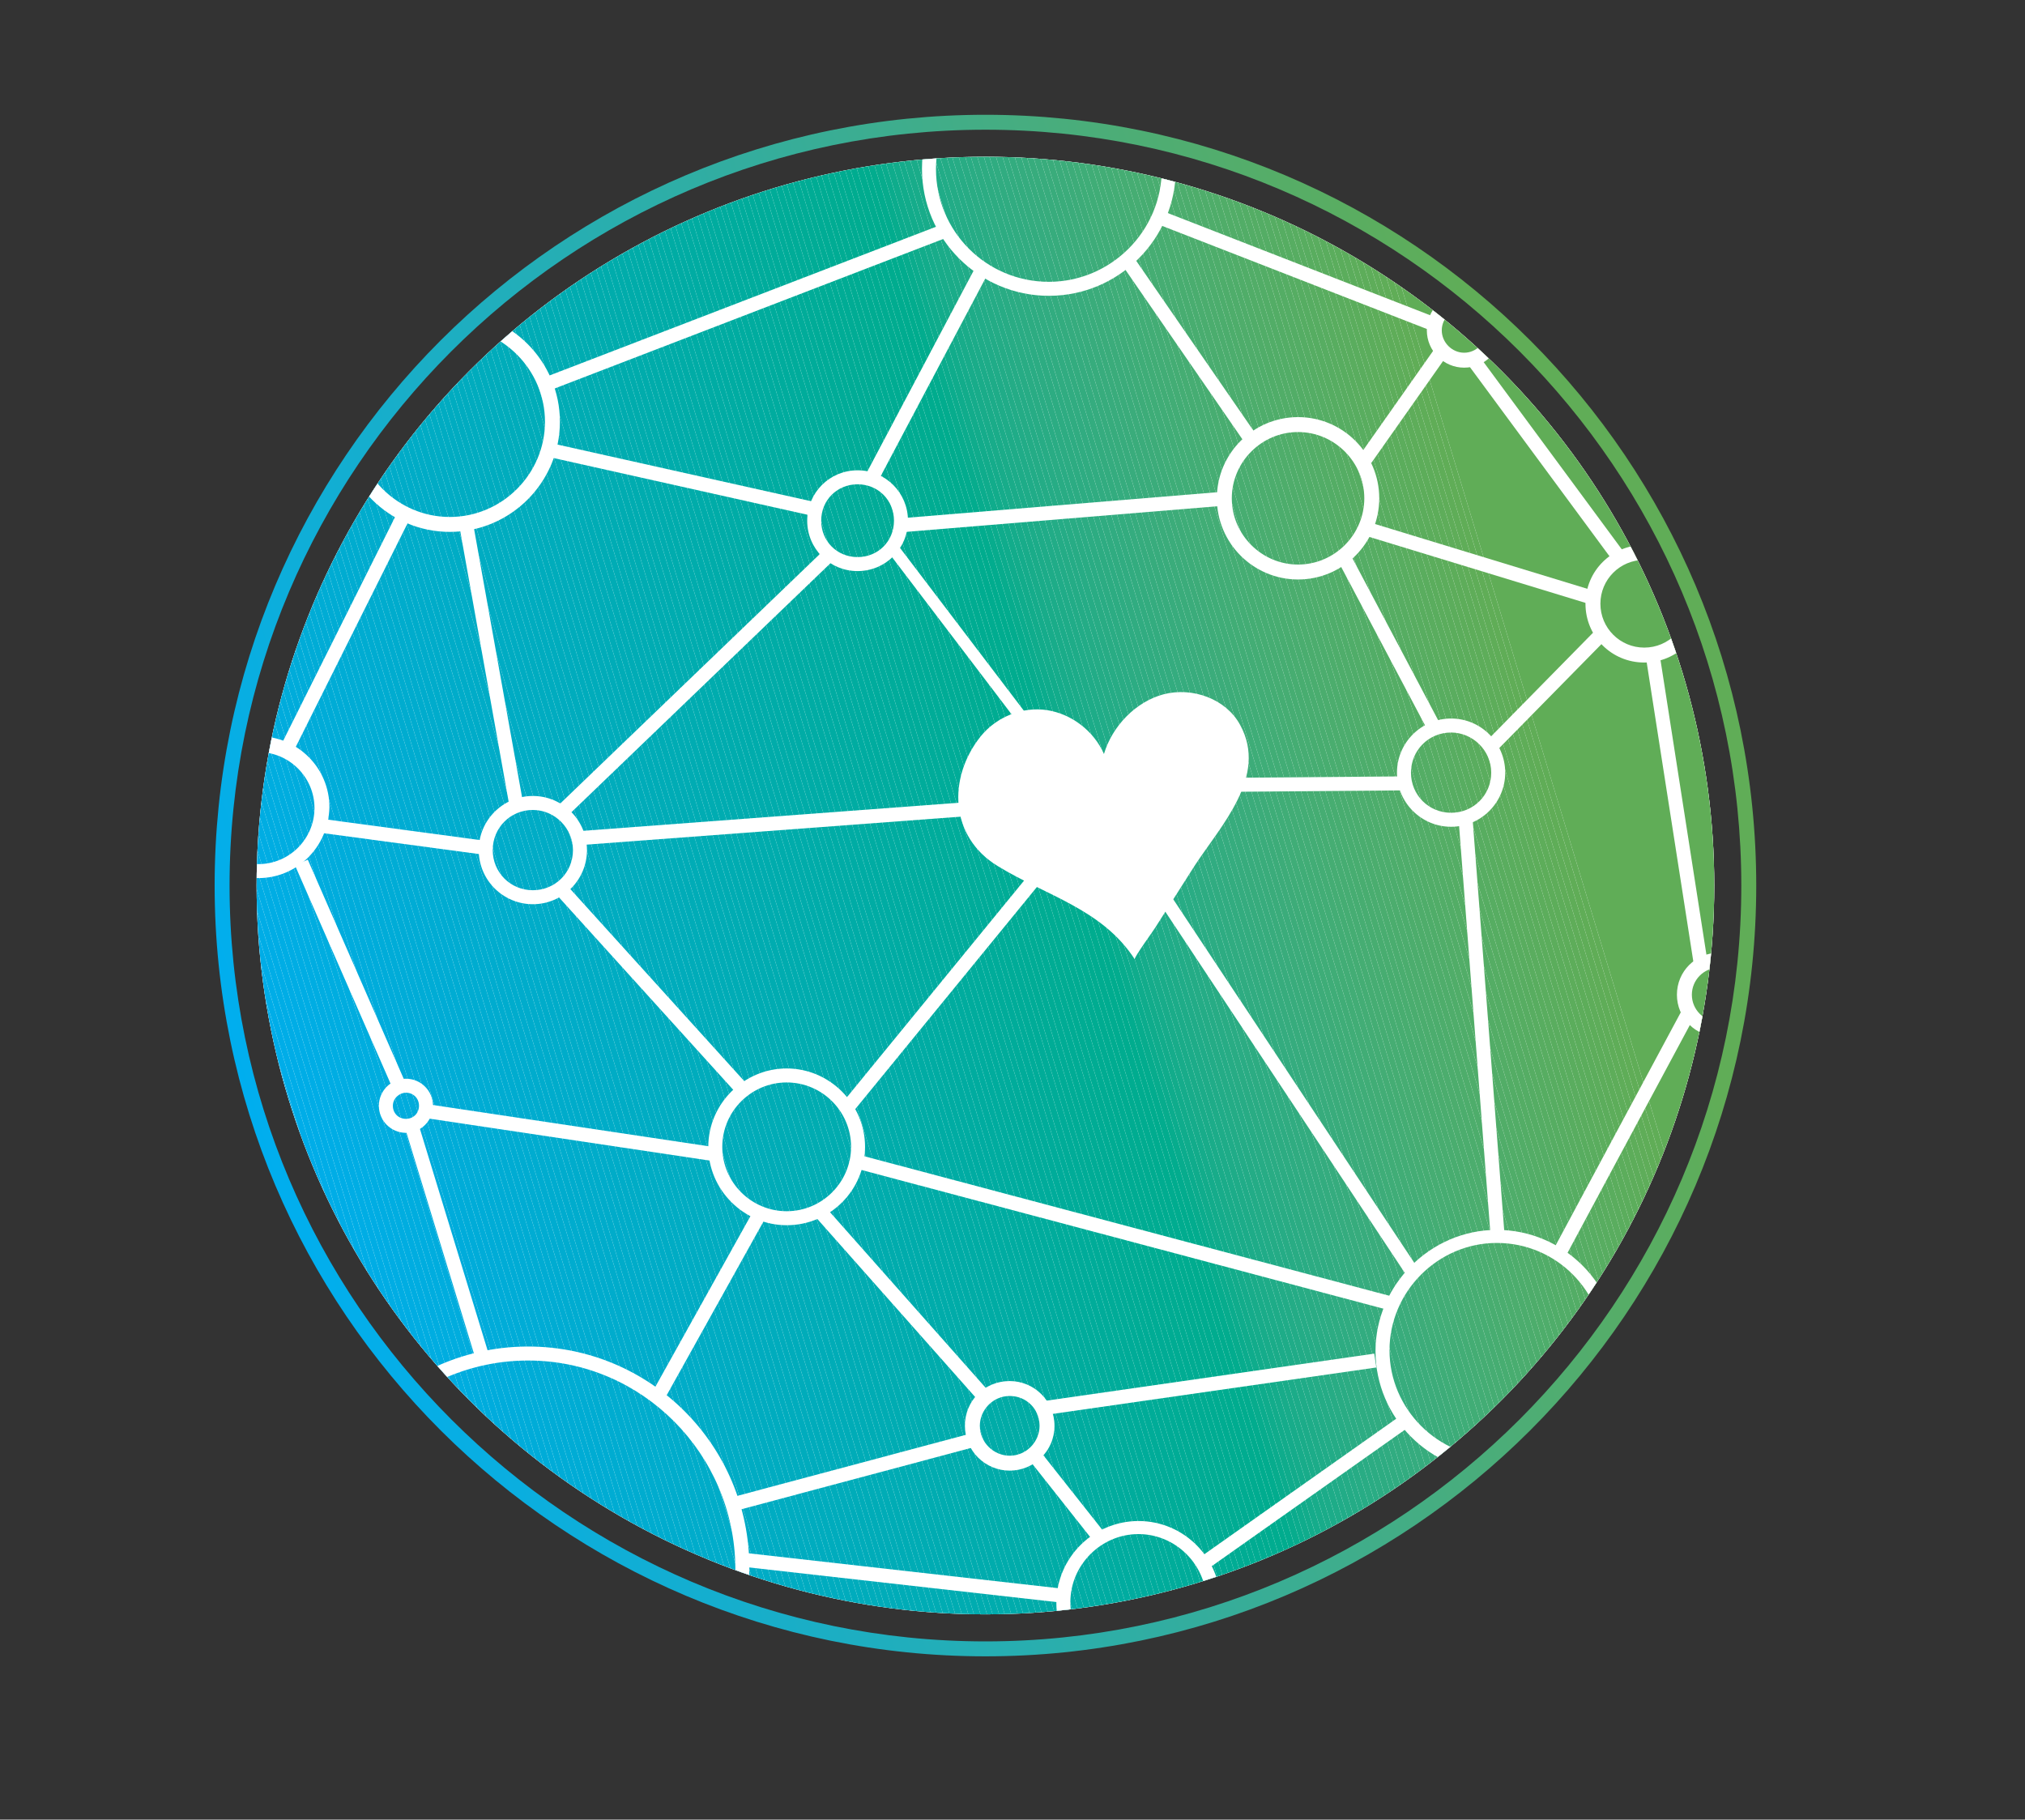 <?xml version="1.0" encoding="utf-8"?>
<!-- Generator: Adobe Illustrator 19.1.0, SVG Export Plug-In . SVG Version: 6.00 Build 0)  -->
<svg version="1.0" id="Layer_1" xmlns="http://www.w3.org/2000/svg" xmlns:xlink="http://www.w3.org/1999/xlink" x="0px" y="0px"
	 viewBox="0 0 217 195" style="enable-background:new 0 0 217 195;" xml:space="preserve">
<rect x="0" y="0" width="217" height="195" fill="#333333" stroke="none"/>
<style type="text/css">
	.st0{fill:url(#SVGID_1_);}
	.st1{clip-path:url(#SVGID_3_);}
	.st2{clip-path:url(#SVGID_5_);fill:#FFFFFF;}
	.st3{clip-path:url(#SVGID_7_);fill:#00AEEF;}
	.st4{clip-path:url(#SVGID_7_);fill:#00AEEE;}
	.st5{clip-path:url(#SVGID_7_);fill:#00ADED;}
	.st6{clip-path:url(#SVGID_7_);fill:#00ADEB;}
	.st7{clip-path:url(#SVGID_7_);fill:#00ADEA;}
	.st8{clip-path:url(#SVGID_7_);fill:#00ADE9;}
	.st9{clip-path:url(#SVGID_7_);fill:#00ADE8;}
	.st10{clip-path:url(#SVGID_7_);fill:#00ADE7;}
	.st11{clip-path:url(#SVGID_7_);fill:#00ADE6;}
	.st12{clip-path:url(#SVGID_7_);fill:#00ADE5;}
	.st13{clip-path:url(#SVGID_7_);fill:#00ADE4;}
	.st14{clip-path:url(#SVGID_7_);fill:#00ADE3;}
	.st15{clip-path:url(#SVGID_7_);fill:#00ADE2;}
	.st16{clip-path:url(#SVGID_7_);fill:#00ADE1;}
	.st17{clip-path:url(#SVGID_7_);fill:#00ADE0;}
	.st18{clip-path:url(#SVGID_7_);fill:#00ADDF;}
	.st19{clip-path:url(#SVGID_7_);fill:#00ADDE;}
	.st20{clip-path:url(#SVGID_7_);fill:#00ACDD;}
	.st21{clip-path:url(#SVGID_7_);fill:#00ACDC;}
	.st22{clip-path:url(#SVGID_7_);fill:#00ACDB;}
	.st23{clip-path:url(#SVGID_7_);fill:#00ACDA;}
	.st24{clip-path:url(#SVGID_7_);fill:#00ACD9;}
	.st25{clip-path:url(#SVGID_7_);fill:#00ACD8;}
	.st26{clip-path:url(#SVGID_7_);fill:#00ACD7;}
	.st27{clip-path:url(#SVGID_7_);fill:#00ACD6;}
	.st28{clip-path:url(#SVGID_7_);fill:#00ACD5;}
	.st29{clip-path:url(#SVGID_7_);fill:#00ACD4;}
	.st30{clip-path:url(#SVGID_7_);fill:#00ACD3;}
	.st31{clip-path:url(#SVGID_7_);fill:#00ACD2;}
	.st32{clip-path:url(#SVGID_7_);fill:#00ACD1;}
	.st33{clip-path:url(#SVGID_7_);fill:#00ACD0;}
	.st34{clip-path:url(#SVGID_7_);fill:#00ACCF;}
	.st35{clip-path:url(#SVGID_7_);fill:#00ACCE;}
	.st36{clip-path:url(#SVGID_7_);fill:#00ACCD;}
	.st37{clip-path:url(#SVGID_7_);fill:#00ACCC;}
	.st38{clip-path:url(#SVGID_7_);fill:#00ACCB;}
	.st39{clip-path:url(#SVGID_7_);fill:#00ACCA;}
	.st40{clip-path:url(#SVGID_7_);fill:#00ACC9;}
	.st41{clip-path:url(#SVGID_7_);fill:#00ACC8;}
	.st42{clip-path:url(#SVGID_7_);fill:#00ACC7;}
	.st43{clip-path:url(#SVGID_7_);fill:#00ACC6;}
	.st44{clip-path:url(#SVGID_7_);fill:#00ACC5;}
	.st45{clip-path:url(#SVGID_7_);fill:#00ACC4;}
	.st46{clip-path:url(#SVGID_7_);fill:#00ACC3;}
	.st47{clip-path:url(#SVGID_7_);fill:#00ACC2;}
	.st48{clip-path:url(#SVGID_7_);fill:#00ACC1;}
	.st49{clip-path:url(#SVGID_7_);fill:#00ACC0;}
	.st50{clip-path:url(#SVGID_7_);fill:#00ACBF;}
	.st51{clip-path:url(#SVGID_7_);fill:#00ACBE;}
	.st52{clip-path:url(#SVGID_7_);fill:#00ACBD;}
	.st53{clip-path:url(#SVGID_7_);fill:#00ACBC;}
	.st54{clip-path:url(#SVGID_7_);fill:#00ACBB;}
	.st55{clip-path:url(#SVGID_7_);fill:#00ACBA;}
	.st56{clip-path:url(#SVGID_7_);fill:#00ACB9;}
	.st57{clip-path:url(#SVGID_7_);fill:#00ACB8;}
	.st58{clip-path:url(#SVGID_7_);fill:#00ACB7;}
	.st59{clip-path:url(#SVGID_7_);fill:#00ACB6;}
	.st60{clip-path:url(#SVGID_7_);fill:#00ACB5;}
	.st61{clip-path:url(#SVGID_7_);fill:#00ACB4;}
	.st62{clip-path:url(#SVGID_7_);fill:#00ACB3;}
	.st63{clip-path:url(#SVGID_7_);fill:#00ACB2;}
	.st64{clip-path:url(#SVGID_7_);fill:#00ACB1;}
	.st65{clip-path:url(#SVGID_7_);fill:#00ACB0;}
	.st66{clip-path:url(#SVGID_7_);fill:#00ACAF;}
	.st67{clip-path:url(#SVGID_7_);fill:#00ACAE;}
	.st68{clip-path:url(#SVGID_7_);fill:#00ACAD;}
	.st69{clip-path:url(#SVGID_7_);fill:#00ACAC;}
	.st70{clip-path:url(#SVGID_7_);fill:#00ACAB;}
	.st71{clip-path:url(#SVGID_7_);fill:#00ACAA;}
	.st72{clip-path:url(#SVGID_7_);fill:#00ACA9;}
	.st73{clip-path:url(#SVGID_7_);fill:#00ACA8;}
	.st74{clip-path:url(#SVGID_7_);fill:#00ACA7;}
	.st75{clip-path:url(#SVGID_7_);fill:#00ACA6;}
	.st76{clip-path:url(#SVGID_7_);fill:#00ACA5;}
	.st77{clip-path:url(#SVGID_7_);fill:#00ACA4;}
	.st78{clip-path:url(#SVGID_7_);fill:#00ACA3;}
	.st79{clip-path:url(#SVGID_7_);fill:#00ACA2;}
	.st80{clip-path:url(#SVGID_7_);fill:#00ACA1;}
	.st81{clip-path:url(#SVGID_7_);fill:#00ACA0;}
	.st82{clip-path:url(#SVGID_7_);fill:#00AC9F;}
	.st83{clip-path:url(#SVGID_7_);fill:#00AC9E;}
	.st84{clip-path:url(#SVGID_7_);fill:#00AC9D;}
	.st85{clip-path:url(#SVGID_7_);fill:#00AC9C;}
	.st86{clip-path:url(#SVGID_7_);fill:#00AC9B;}
	.st87{clip-path:url(#SVGID_7_);fill:#00AC9A;}
	.st88{clip-path:url(#SVGID_7_);fill:#00AC99;}
	.st89{clip-path:url(#SVGID_7_);fill:#00AC98;}
	.st90{clip-path:url(#SVGID_7_);fill:#00AC97;}
	.st91{clip-path:url(#SVGID_7_);fill:#00AC96;}
	.st92{clip-path:url(#SVGID_7_);fill:#00AC95;}
	.st93{clip-path:url(#SVGID_7_);fill:#00AC94;}
	.st94{clip-path:url(#SVGID_7_);fill:#00AC93;}
	.st95{clip-path:url(#SVGID_7_);fill:#00AC92;}
	.st96{clip-path:url(#SVGID_7_);fill:#00AC91;}
	.st97{clip-path:url(#SVGID_7_);fill:#00AC90;}
	.st98{clip-path:url(#SVGID_7_);fill:#00AC8F;}
	.st99{clip-path:url(#SVGID_7_);fill:#00AC8E;}
	.st100{clip-path:url(#SVGID_7_);fill:#02AC8E;}
	.st101{clip-path:url(#SVGID_7_);fill:#07AC8D;}
	.st102{clip-path:url(#SVGID_7_);fill:#0BAC8D;}
	.st103{clip-path:url(#SVGID_7_);fill:#0FAC8C;}
	.st104{clip-path:url(#SVGID_7_);fill:#12AC8B;}
	.st105{clip-path:url(#SVGID_7_);fill:#15AC8B;}
	.st106{clip-path:url(#SVGID_7_);fill:#18AC8A;}
	.st107{clip-path:url(#SVGID_7_);fill:#1AAC89;}
	.st108{clip-path:url(#SVGID_7_);fill:#1CAC89;}
	.st109{clip-path:url(#SVGID_7_);fill:#1EAC88;}
	.st110{clip-path:url(#SVGID_7_);fill:#20AC88;}
	.st111{clip-path:url(#SVGID_7_);fill:#22AC87;}
	.st112{clip-path:url(#SVGID_7_);fill:#24AC86;}
	.st113{clip-path:url(#SVGID_7_);fill:#25AC86;}
	.st114{clip-path:url(#SVGID_7_);fill:#27AC85;}
	.st115{clip-path:url(#SVGID_7_);fill:#29AC84;}
	.st116{clip-path:url(#SVGID_7_);fill:#2AAC84;}
	.st117{clip-path:url(#SVGID_7_);fill:#2CAC83;}
	.st118{clip-path:url(#SVGID_7_);fill:#2DAC82;}
	.st119{clip-path:url(#SVGID_7_);fill:#2EAC82;}
	.st120{clip-path:url(#SVGID_7_);fill:#30AC81;}
	.st121{clip-path:url(#SVGID_7_);fill:#31AC81;}
	.st122{clip-path:url(#SVGID_7_);fill:#32AC80;}
	.st123{clip-path:url(#SVGID_7_);fill:#33AC7F;}
	.st124{clip-path:url(#SVGID_7_);fill:#35AC7F;}
	.st125{clip-path:url(#SVGID_7_);fill:#36AC7E;}
	.st126{clip-path:url(#SVGID_7_);fill:#37AC7D;}
	.st127{clip-path:url(#SVGID_7_);fill:#38AC7D;}
	.st128{clip-path:url(#SVGID_7_);fill:#39AC7C;}
	.st129{clip-path:url(#SVGID_7_);fill:#3AAC7B;}
	.st130{clip-path:url(#SVGID_7_);fill:#3BAC7B;}
	.st131{clip-path:url(#SVGID_7_);fill:#3CAC7A;}
	.st132{clip-path:url(#SVGID_7_);fill:#3DAC79;}
	.st133{clip-path:url(#SVGID_7_);fill:#3EAD78;}
	.st134{clip-path:url(#SVGID_7_);fill:#3FAD78;}
	.st135{clip-path:url(#SVGID_7_);fill:#40AD77;}
	.st136{clip-path:url(#SVGID_7_);fill:#41AD76;}
	.st137{clip-path:url(#SVGID_7_);fill:#42AD76;}
	.st138{clip-path:url(#SVGID_7_);fill:#43AD75;}
	.st139{clip-path:url(#SVGID_7_);fill:#44AD74;}
	.st140{clip-path:url(#SVGID_7_);fill:#45AD73;}
	.st141{clip-path:url(#SVGID_7_);fill:#46AD73;}
	.st142{clip-path:url(#SVGID_7_);fill:#46AD72;}
	.st143{clip-path:url(#SVGID_7_);fill:#47AD71;}
	.st144{clip-path:url(#SVGID_7_);fill:#48AD70;}
	.st145{clip-path:url(#SVGID_7_);fill:#49AD70;}
	.st146{clip-path:url(#SVGID_7_);fill:#4AAD6F;}
	.st147{clip-path:url(#SVGID_7_);fill:#4BAD6E;}
	.st148{clip-path:url(#SVGID_7_);fill:#4CAD6E;}
	.st149{clip-path:url(#SVGID_7_);fill:#4CAD6D;}
	.st150{clip-path:url(#SVGID_7_);fill:#4DAD6C;}
	.st151{clip-path:url(#SVGID_7_);fill:#4EAD6B;}
	.st152{clip-path:url(#SVGID_7_);fill:#4FAD6B;}
	.st153{clip-path:url(#SVGID_7_);fill:#4FAD6A;}
	.st154{clip-path:url(#SVGID_7_);fill:#50AD69;}
	.st155{clip-path:url(#SVGID_7_);fill:#51AD68;}
	.st156{clip-path:url(#SVGID_7_);fill:#52AD68;}
	.st157{clip-path:url(#SVGID_7_);fill:#52AD67;}
	.st158{clip-path:url(#SVGID_7_);fill:#53AD66;}
	.st159{clip-path:url(#SVGID_7_);fill:#54AD65;}
	.st160{clip-path:url(#SVGID_7_);fill:#55AD64;}
	.st161{clip-path:url(#SVGID_7_);fill:#56AD63;}
	.st162{clip-path:url(#SVGID_7_);fill:#56AD62;}
	.st163{clip-path:url(#SVGID_7_);fill:#57AD62;}
	.st164{clip-path:url(#SVGID_7_);fill:#58AD61;}
	.st165{clip-path:url(#SVGID_7_);fill:#58AD60;}
	.st166{clip-path:url(#SVGID_7_);fill:#59AD5F;}
	.st167{clip-path:url(#SVGID_7_);fill:#5AAD5F;}
	.st168{clip-path:url(#SVGID_7_);fill:#5AAD5E;}
	.st169{clip-path:url(#SVGID_7_);fill:#5BAD5D;}
	.st170{clip-path:url(#SVGID_7_);fill:#5BAD5C;}
	.st171{clip-path:url(#SVGID_7_);fill:#5CAD5C;}
	.st172{clip-path:url(#SVGID_7_);fill:#5DAD5B;}
	.st173{clip-path:url(#SVGID_7_);fill:#5DAD5A;}
	.st174{clip-path:url(#SVGID_7_);fill:#5EAD5A;}
	.st175{clip-path:url(#SVGID_7_);fill:#5FAD59;}
	.st176{clip-path:url(#SVGID_7_);fill:#5FAD58;}
	.st177{clip-path:url(#SVGID_7_);fill:#60AD57;}
	.st178{fill:#FFFFFF;}
</style>
<g>
	<g>
		<linearGradient id="SVGID_1_" gradientUnits="userSpaceOnUse" x1="26.567" y1="118.928" x2="184.598" y2="70.874">
			<stop  offset="0" style="stop-color:#00AEEF"/>
			<stop  offset="0.914" style="stop-color:#60AD57"/>
		</linearGradient>
		<path class="st0" d="M105.6,177.5c-45.5,0-82.6-37-82.6-82.6s37-82.6,82.6-82.6s82.6,37,82.6,82.6S151.1,177.5,105.6,177.5z
			 M105.6,13.9c-44.7,0-81,36.4-81,81s36.4,81,81,81s81-36.4,81-81S150.3,13.9,105.6,13.9z"/>
	</g>
	<g>
		<defs>
			<circle id="SVGID_2_" cx="105.6" cy="94.9" r="78.1"/>
		</defs>
		<clipPath id="SVGID_3_">
			<use xlink:href="#SVGID_2_"  style="overflow:visible;"/>
		</clipPath>
		<g class="st1">
			<g>
				<defs>
					<circle id="SVGID_4_" cx="105.6" cy="94.9" r="78.2"/>
				</defs>
				<use xlink:href="#SVGID_4_"  style="overflow:visible;fill:#FFFFFF;"/>
				<clipPath id="SVGID_5_">
					<use xlink:href="#SVGID_4_"  style="overflow:visible;"/>
				</clipPath>
				<polygon class="st2" points="27.3,118.6 43.9,173.1 27.3,173.1 				"/>
				<polygon class="st2" points="27.3,116.4 44.6,173.1 43.9,173.1 27.3,118.6 				"/>
				<polygon class="st2" points="27.3,114.2 45.3,173.1 44.6,173.1 27.3,116.4 				"/>
				<polygon class="st2" points="27.3,112.1 45.9,173.1 45.3,173.1 27.3,114.2 				"/>
				<polygon class="st2" points="27.3,109.9 46.6,173.1 45.9,173.1 27.3,112.1 				"/>
				<polygon class="st2" points="27.3,107.7 47.2,173.1 46.6,173.1 27.3,109.9 				"/>
				<polygon class="st2" points="27.3,105.5 47.9,173.1 47.2,173.1 27.3,107.7 				"/>
				<polygon class="st2" points="27.3,103.3 48.6,173.1 47.9,173.1 27.3,105.5 				"/>
				<polygon class="st2" points="27.3,101.1 49.2,173.1 48.6,173.1 27.3,103.3 				"/>
				<polygon class="st2" points="27.3,98.9 49.9,173.1 49.2,173.1 27.3,101.1 				"/>
				<polygon class="st2" points="27.3,96.8 50.6,173.1 49.9,173.1 27.3,98.9 				"/>
				<polygon class="st2" points="27.3,94.6 51.2,173.1 50.6,173.1 27.3,96.8 				"/>
				<polygon class="st2" points="27.3,92.4 51.9,173.1 51.2,173.1 27.3,94.6 				"/>
				<polygon class="st2" points="27.3,90.2 52.6,173.1 51.9,173.1 27.3,92.4 				"/>
				<polygon class="st2" points="27.3,88 53.2,173.1 52.6,173.1 27.3,90.2 				"/>
				<polygon class="st2" points="27.3,85.8 53.9,173.1 53.2,173.1 27.3,88 				"/>
				<polygon class="st2" points="27.3,83.6 54.6,173.1 53.9,173.1 27.3,85.8 				"/>
				<polygon class="st2" points="27.3,81.5 55.2,173.1 54.6,173.1 27.3,83.6 				"/>
				<polygon class="st2" points="27.3,79.3 55.9,173.1 55.2,173.1 27.3,81.5 				"/>
				<polygon class="st2" points="27.3,77.1 56.6,173.1 55.9,173.1 27.3,79.3 				"/>
				<polygon class="st2" points="27.3,74.9 57.2,173.1 56.6,173.1 27.3,77.1 				"/>
				<polygon class="st2" points="27.3,72.7 57.9,173.1 57.2,173.1 27.3,74.9 				"/>
				<polygon class="st2" points="27.3,70.5 58.6,173.1 57.9,173.1 27.3,72.7 				"/>
				<polygon class="st2" points="27.3,68.3 59.2,173.1 58.6,173.1 27.3,70.5 				"/>
				<polygon class="st2" points="27.3,66.1 59.9,173.1 59.2,173.1 27.3,68.3 				"/>
				<polygon class="st2" points="27.3,64 60.5,173.1 59.9,173.1 27.3,66.1 				"/>
				<polygon class="st2" points="27.3,61.8 61.2,173.1 60.5,173.1 27.3,64 				"/>
				<polygon class="st2" points="27.3,59.6 61.9,173.1 61.2,173.1 27.3,61.8 				"/>
				<polygon class="st2" points="27.3,57.4 62.5,173.1 61.9,173.1 27.3,59.6 				"/>
				<polygon class="st2" points="27.3,55.2 63.2,173.1 62.5,173.1 27.3,57.4 				"/>
				<polygon class="st2" points="27.3,53 63.9,173.1 63.2,173.1 27.3,55.2 				"/>
				<polygon class="st2" points="27.3,50.8 64.5,173.1 63.9,173.1 27.3,53 				"/>
				<polygon class="st2" points="27.3,48.7 65.2,173.1 64.5,173.1 27.3,50.8 				"/>
				<polygon class="st2" points="27.3,46.5 65.9,173.1 65.2,173.1 27.3,48.7 				"/>
				<polygon class="st2" points="27.3,44.3 66.5,173.1 65.9,173.1 27.3,46.5 				"/>
				<polygon class="st2" points="27.3,42.1 67.2,173.1 66.5,173.1 27.3,44.3 				"/>
				<polygon class="st2" points="27.3,39.9 67.9,173.1 67.2,173.1 27.3,42.1 				"/>
				<polygon class="st2" points="27.3,37.7 68.5,173.1 67.9,173.1 27.3,39.9 				"/>
				<polygon class="st2" points="27.3,35.5 69.2,173.1 68.5,173.1 27.3,37.7 				"/>
				<polygon class="st2" points="27.3,33.4 69.9,173.1 69.2,173.1 27.3,35.5 				"/>
				<polygon class="st2" points="27.3,31.2 70.5,173.1 69.9,173.1 27.3,33.4 				"/>
				<polygon class="st2" points="27.3,29 71.2,173.1 70.5,173.1 27.3,31.2 				"/>
				<polygon class="st2" points="27.3,26.8 71.8,173.1 71.2,173.1 27.3,29 				"/>
				<polygon class="st2" points="27.3,24.6 72.5,173.1 71.8,173.1 27.3,26.8 				"/>
				<polygon class="st2" points="27.3,24.1 27.8,24 73.2,173.1 72.5,173.1 27.3,24.6 				"/>
				<polygon class="st2" points="27.8,24 28.4,23.8 73.8,173.1 73.2,173.1 				"/>
				<polygon class="st2" points="28.4,23.8 29,23.6 74.5,173.1 73.8,173.1 				"/>
				<polygon class="st2" points="29,23.6 29.6,23.4 75.2,173.1 74.5,173.1 				"/>
				<polygon class="st2" points="29.6,23.4 30.2,23.2 75.8,173.1 75.2,173.1 				"/>
				<polygon class="st2" points="30.2,23.2 30.9,23 76.5,173.1 75.8,173.1 				"/>
				<polygon class="st2" points="30.9,23 31.5,22.8 77.2,173.1 76.5,173.1 				"/>
				<polygon class="st2" points="31.5,22.8 32.1,22.7 77.8,173.1 77.2,173.1 				"/>
				<polygon class="st2" points="32.1,22.7 32.7,22.5 78.5,173.1 77.8,173.1 				"/>
				<polygon class="st2" points="32.7,22.5 33.3,22.3 79.2,173.1 78.5,173.1 				"/>
				<polygon class="st2" points="33.3,22.3 33.9,22.1 79.8,173.1 79.2,173.1 				"/>
				<polygon class="st2" points="33.9,22.1 34.5,21.9 80.5,173.1 79.8,173.1 				"/>
				<polygon class="st2" points="34.5,21.9 35.1,21.7 81.2,173.1 80.5,173.1 				"/>
				<polygon class="st2" points="35.1,21.7 35.7,21.6 81.8,173.1 81.2,173.1 				"/>
				<polygon class="st2" points="35.7,21.6 36.3,21.4 82.5,173.1 81.8,173.1 				"/>
				<polygon class="st2" points="36.3,21.4 36.9,21.2 83.1,173.1 82.5,173.1 				"/>
				<polygon class="st2" points="36.9,21.2 37.6,21 83.8,173.1 83.1,173.1 				"/>
				<polygon class="st2" points="37.6,21 38.2,20.8 84.5,173.1 83.8,173.1 				"/>
				<polygon class="st2" points="38.2,20.8 38.8,20.6 85.1,173.1 84.5,173.1 				"/>
				<polygon class="st2" points="38.8,20.6 39.4,20.4 85.8,173.1 85.1,173.1 				"/>
				<polygon class="st2" points="39.4,20.4 40,20.3 86.5,173.1 85.8,173.1 				"/>
				<polygon class="st2" points="40,20.3 40.6,20.1 87.1,173.1 86.5,173.1 				"/>
				<polygon class="st2" points="40.6,20.1 41.2,19.9 87.8,173.1 87.1,173.1 				"/>
				<polygon class="st2" points="41.2,19.9 41.8,19.7 88.5,173.1 87.8,173.1 				"/>
				<polygon class="st2" points="41.8,19.7 42.4,19.5 89.1,173.1 88.5,173.1 				"/>
				<polygon class="st2" points="42.4,19.5 43,19.3 89.8,173.1 89.1,173.1 				"/>
				<polygon class="st2" points="43,19.3 43.6,19.1 90.5,173.1 89.8,173.1 				"/>
				<polygon class="st2" points="43.6,19.1 44.2,19 91.1,173.1 90.5,173.1 				"/>
				<polygon class="st2" points="44.2,19 44.9,18.8 91.8,173.1 91.1,173.1 				"/>
				<polygon class="st2" points="44.9,18.8 45.5,18.6 92.5,173.1 91.8,173.1 				"/>
				<polygon class="st2" points="45.5,18.6 46.1,18.4 93.1,173.1 92.5,173.1 				"/>
				<polygon class="st2" points="46.1,18.4 46.7,18.2 93.8,173.1 93.1,173.1 				"/>
				<polygon class="st2" points="46.7,18.2 47.3,18 94.5,173.1 93.8,173.1 				"/>
				<polygon class="st2" points="47.3,18 47.9,17.8 95.1,173.1 94.5,173.1 				"/>
				<polygon class="st2" points="47.9,17.8 48.5,17.7 95.8,173.1 95.1,173.1 				"/>
				<polygon class="st2" points="48.5,17.7 49.1,17.5 96.4,173.1 95.8,173.1 				"/>
				<polygon class="st2" points="49.1,17.5 49.7,17.3 97.1,173.1 96.4,173.1 				"/>
				<polygon class="st2" points="49.7,17.3 50.3,17.1 97.8,173.1 97.1,173.1 				"/>
				<polygon class="st2" points="50.3,17.1 50.9,16.9 98.4,173.1 97.8,173.1 				"/>
				<polygon class="st2" points="50.9,16.9 51.5,16.7 99.1,173.1 98.4,173.1 				"/>
				<polygon class="st2" points="51.5,16.7 51.8,16.7 52.2,16.7 99.8,173.1 99.1,173.1 				"/>
				<polygon class="st2" points="52.9,16.7 100.4,173.1 99.8,173.1 52.2,16.7 				"/>
				<polygon class="st2" points="53.5,16.7 101.1,173.1 100.4,173.1 52.9,16.7 				"/>
				<polygon class="st2" points="54.2,16.7 101.8,173.1 101.1,173.1 53.5,16.7 				"/>
				<polygon class="st2" points="54.8,16.7 102.4,173.1 101.8,173.1 54.2,16.7 				"/>
				<polygon class="st2" points="55.5,16.7 103.1,173.1 102.4,173.1 54.8,16.7 				"/>
				<polygon class="st2" points="56.2,16.7 103.8,173.1 103.1,173.1 55.5,16.7 				"/>
				<polygon class="st2" points="56.8,16.7 104.4,173.1 103.8,173.1 56.2,16.7 				"/>
				<polygon class="st2" points="57.5,16.7 105.1,173.1 104.4,173.1 56.8,16.7 				"/>
				<polygon class="st2" points="58.2,16.7 105.8,173.1 105.1,173.1 57.5,16.7 				"/>
				<polygon class="st2" points="58.8,16.7 106.4,173.1 105.8,173.1 58.2,16.7 				"/>
				<polygon class="st2" points="59.5,16.7 107.1,173.1 106.4,173.1 58.8,16.7 				"/>
				<polygon class="st2" points="60.2,16.7 107.7,173.1 107.1,173.1 59.5,16.7 				"/>
				<polygon class="st2" points="60.8,16.7 108.4,173.1 107.7,173.1 60.2,16.7 				"/>
				<polygon class="st2" points="61.5,16.7 109.1,173.1 108.4,173.1 60.8,16.7 				"/>
				<polygon class="st2" points="62.2,16.7 109.7,173.1 109.1,173.1 61.5,16.7 				"/>
				<polygon class="st2" points="62.8,16.7 110.4,173.1 109.7,173.1 62.2,16.7 				"/>
				<polygon class="st2" points="63.5,16.7 111.1,173.1 110.4,173.1 62.8,16.7 				"/>
				<polygon class="st2" points="64.2,16.7 111.7,173.1 111.1,173.1 63.5,16.7 				"/>
				<polygon class="st2" points="64.8,16.7 112.4,173.1 111.7,173.1 64.2,16.7 				"/>
				<polygon class="st2" points="65.5,16.7 113.1,173.1 112.4,173.1 64.8,16.7 				"/>
				<polygon class="st2" points="66.1,16.7 113.7,173.1 113.1,173.1 65.5,16.7 				"/>
				<polygon class="st2" points="66.8,16.7 114.4,173.1 113.7,173.1 66.1,16.7 				"/>
				<polygon class="st2" points="67.5,16.7 115.1,173.1 114.4,173.1 66.8,16.7 				"/>
				<polygon class="st2" points="68.1,16.7 115.7,173.1 115.1,173.1 67.5,16.7 				"/>
				<polygon class="st2" points="68.8,16.7 116.4,173.1 115.7,173.1 68.1,16.7 				"/>
				<polygon class="st2" points="69.5,16.7 117.1,173.1 116.4,173.1 68.8,16.7 				"/>
				<polygon class="st2" points="70.1,16.7 117.7,173.1 117.1,173.1 69.5,16.7 				"/>
				<polygon class="st2" points="70.8,16.7 118.4,173.1 117.7,173.1 70.1,16.7 				"/>
				<polygon class="st2" points="71.5,16.7 119,173.1 118.4,173.1 70.8,16.7 				"/>
				<polygon class="st2" points="72.1,16.7 119.7,173.1 119,173.1 71.5,16.7 				"/>
				<polygon class="st2" points="72.8,16.7 120.4,173.1 119.7,173.1 72.1,16.7 				"/>
				<polygon class="st2" points="73.5,16.7 121,173.1 120.4,173.1 72.8,16.7 				"/>
				<polygon class="st2" points="74.1,16.7 121.7,173.1 121,173.1 73.5,16.7 				"/>
				<polygon class="st2" points="74.8,16.7 122.4,173.1 121.7,173.1 74.1,16.7 				"/>
				<polygon class="st2" points="75.5,16.7 123,173.1 122.4,173.1 74.8,16.7 				"/>
				<polygon class="st2" points="76.1,16.7 123.7,173.1 123,173.1 75.5,16.7 				"/>
				<polygon class="st2" points="76.8,16.7 124.4,173.1 123.7,173.1 76.1,16.7 				"/>
				<polygon class="st2" points="77.5,16.7 125,173.1 124.4,173.1 76.8,16.7 				"/>
				<polygon class="st2" points="78.1,16.7 125.7,173.1 125,173.1 77.5,16.7 				"/>
				<polygon class="st2" points="78.8,16.7 126.4,173.1 125.7,173.1 78.1,16.7 				"/>
				<polygon class="st2" points="79.4,16.7 127,173.1 126.4,173.1 78.8,16.7 				"/>
				<polygon class="st2" points="80.1,16.7 127.7,173.1 127,173.1 79.4,16.7 				"/>
				<polygon class="st2" points="80.8,16.7 128.4,173.1 127.7,173.1 80.1,16.7 				"/>
				<polygon class="st2" points="81.4,16.7 129,173.1 128.4,173.1 80.8,16.7 				"/>
				<polygon class="st2" points="82.1,16.7 129.7,173.1 129,173.1 81.4,16.7 				"/>
				<polygon class="st2" points="82.8,16.7 130.4,173.1 129.7,173.1 82.1,16.7 				"/>
				<polygon class="st2" points="83.4,16.7 131,173.1 130.4,173.1 82.8,16.7 				"/>
				<polygon class="st2" points="84.1,16.7 131.7,173.1 131,173.1 83.4,16.7 				"/>
				<polygon class="st2" points="84.8,16.7 132.3,173.1 131.7,173.1 84.1,16.7 				"/>
				<polygon class="st2" points="85.4,16.7 133,173.1 132.3,173.1 84.8,16.7 				"/>
				<polygon class="st2" points="86.1,16.7 133.7,173.1 133,173.1 85.4,16.7 				"/>
				<polygon class="st2" points="86.8,16.7 134.3,173.1 133.7,173.1 86.1,16.7 				"/>
				<polygon class="st2" points="87.4,16.7 135,173.1 134.3,173.1 86.8,16.7 				"/>
				<polygon class="st2" points="88.1,16.7 135.7,173.1 135,173.1 87.4,16.7 				"/>
				<polygon class="st2" points="88.8,16.7 136.3,173.1 135.7,173.1 88.1,16.7 				"/>
				<polygon class="st2" points="89.4,16.7 137,173.1 136.3,173.1 88.8,16.7 				"/>
				<polygon class="st2" points="90.1,16.7 137.7,173.1 137,173.1 89.4,16.7 				"/>
				<polygon class="st2" points="90.7,16.7 138.3,173.1 137.7,173.1 90.1,16.7 				"/>
				<polygon class="st2" points="91.4,16.7 139,173.1 138.3,173.1 90.7,16.7 				"/>
				<polygon class="st2" points="92.1,16.7 139.7,173.1 139,173.1 91.4,16.7 				"/>
				<polygon class="st2" points="92.7,16.7 140.3,173.1 139.7,173.1 92.1,16.7 				"/>
				<polygon class="st2" points="93.4,16.7 141,173.1 140.3,173.1 92.7,16.7 				"/>
				<polygon class="st2" points="94.1,16.7 141.7,173.1 141,173.1 93.4,16.7 				"/>
				<polygon class="st2" points="94.7,16.7 142.3,173.1 141.7,173.1 94.1,16.7 				"/>
				<polygon class="st2" points="95.4,16.7 143,173.1 142.3,173.1 94.7,16.7 				"/>
				<polygon class="st2" points="96.1,16.7 143.6,173.1 143,173.1 95.4,16.7 				"/>
				<polygon class="st2" points="96.7,16.7 144.3,173.1 143.6,173.1 96.1,16.7 				"/>
				<polygon class="st2" points="97.4,16.7 145,173.1 144.3,173.1 96.7,16.7 				"/>
				<polygon class="st2" points="98.1,16.7 145.6,173.1 145,173.1 97.4,16.7 				"/>
				<polygon class="st2" points="98.7,16.7 146.3,173.1 145.6,173.1 98.1,16.7 				"/>
				<polygon class="st2" points="99.4,16.7 147,173.1 146.3,173.1 98.7,16.7 				"/>
				<polygon class="st2" points="100.1,16.7 147.6,173.1 147,173.1 99.4,16.7 				"/>
				<polygon class="st2" points="100.7,16.7 148.3,173.1 147.6,173.1 100.1,16.7 				"/>
				<polygon class="st2" points="101.4,16.7 149,173.1 148.3,173.1 100.7,16.7 				"/>
				<polygon class="st2" points="102,16.7 149.6,173.1 149,173.1 101.4,16.7 				"/>
				<polygon class="st2" points="102.7,16.7 150.3,173.1 149.6,173.1 102,16.7 				"/>
				<polygon class="st2" points="103.4,16.7 151,173.1 150.3,173.1 102.7,16.7 				"/>
				<polygon class="st2" points="104,16.7 151.6,173.1 151,173.1 103.4,16.7 				"/>
				<polygon class="st2" points="104.7,16.7 152.3,173.1 151.6,173.1 104,16.7 				"/>
				<polygon class="st2" points="105.4,16.7 153,173.1 152.3,173.1 104.7,16.7 				"/>
				<polygon class="st2" points="106,16.7 153.6,173.1 153,173.1 105.4,16.7 				"/>
				<polygon class="st2" points="106.7,16.7 154.3,173.1 153.6,173.1 106,16.7 				"/>
				<polygon class="st2" points="107.4,16.7 154.9,173.1 154.3,173.1 106.7,16.7 				"/>
				<polygon class="st2" points="108,16.7 155.6,173.1 154.9,173.1 107.4,16.7 				"/>
				<polygon class="st2" points="108.7,16.7 156.3,173.1 155.6,173.1 108,16.7 				"/>
				<polygon class="st2" points="109.4,16.7 156.9,173.1 156.3,173.1 108.7,16.7 				"/>
				<polygon class="st2" points="110,16.7 157.6,173.1 156.9,173.1 109.4,16.7 				"/>
				<polygon class="st2" points="110.7,16.7 158.3,173.1 157.6,173.1 110,16.7 				"/>
				<polygon class="st2" points="111.4,16.7 158.9,173.1 158.3,173.1 110.7,16.7 				"/>
				<polygon class="st2" points="112,16.7 159.6,173.1 159.4,173.1 158.9,173.1 111.4,16.7 				"/>
				<polygon class="st2" points="112.7,16.7 160.2,172.9 159.6,173.1 112,16.7 				"/>
				<polygon class="st2" points="113.4,16.7 160.8,172.7 160.2,172.9 112.7,16.7 				"/>
				<polygon class="st2" points="114,16.7 161.4,172.5 160.8,172.7 113.4,16.7 				"/>
				<polygon class="st2" points="114.7,16.7 162,172.3 161.4,172.5 114,16.7 				"/>
				<polygon class="st2" points="115.3,16.7 162.6,172.1 162,172.3 114.7,16.7 				"/>
				<polygon class="st2" points="116,16.7 163.2,172 162.6,172.1 115.3,16.7 				"/>
				<polygon class="st2" points="116.7,16.7 163.8,171.8 163.2,172 116,16.7 				"/>
				<polygon class="st2" points="117.3,16.7 164.5,171.6 163.8,171.8 116.7,16.7 				"/>
				<polygon class="st2" points="118,16.7 165.1,171.4 164.5,171.6 117.3,16.7 				"/>
				<polygon class="st2" points="118.7,16.7 165.7,171.2 165.1,171.4 118,16.7 				"/>
				<polygon class="st2" points="119.3,16.7 166.3,171 165.7,171.2 118.7,16.7 				"/>
				<polygon class="st2" points="120,16.7 166.9,170.9 166.3,171 119.3,16.7 				"/>
				<polygon class="st2" points="120.7,16.7 167.5,170.7 166.9,170.9 120,16.7 				"/>
				<polygon class="st2" points="121.3,16.7 168.1,170.5 167.5,170.7 120.7,16.7 				"/>
				<polygon class="st2" points="122,16.7 168.7,170.3 168.1,170.5 121.3,16.7 				"/>
				<polygon class="st2" points="122.7,16.7 169.3,170.1 168.7,170.3 122,16.7 				"/>
				<polygon class="st2" points="123.3,16.7 169.9,169.9 169.3,170.1 122.7,16.7 				"/>
				<polygon class="st2" points="124,16.7 170.5,169.7 169.9,169.9 123.3,16.7 				"/>
				<polygon class="st2" points="124.7,16.7 171.1,169.6 170.5,169.7 124,16.7 				"/>
				<polygon class="st2" points="125.3,16.7 171.8,169.4 171.1,169.6 124.7,16.7 				"/>
				<polygon class="st2" points="126,16.7 172.4,169.2 171.8,169.4 125.3,16.7 				"/>
				<polygon class="st2" points="126.6,16.7 173,169 172.4,169.2 126,16.7 				"/>
				<polygon class="st2" points="127.3,16.7 173.6,168.8 173,169 126.6,16.7 				"/>
				<polygon class="st2" points="128,16.7 174.2,168.6 173.6,168.8 127.3,16.7 				"/>
				<polygon class="st2" points="128.6,16.7 174.8,168.4 174.2,168.6 128,16.7 				"/>
				<polygon class="st2" points="129.3,16.7 175.4,168.3 174.8,168.4 128.6,16.7 				"/>
				<polygon class="st2" points="130,16.7 176,168.1 175.4,168.3 129.3,16.7 				"/>
				<polygon class="st2" points="130.6,16.7 176.6,167.9 176,168.1 130,16.7 				"/>
				<polygon class="st2" points="131.3,16.7 177.2,167.7 176.6,167.9 130.6,16.7 				"/>
				<polygon class="st2" points="132,16.7 177.8,167.5 177.2,167.7 131.3,16.7 				"/>
				<polygon class="st2" points="132.6,16.7 178.4,167.3 177.8,167.5 132,16.7 				"/>
				<polygon class="st2" points="133.3,16.7 179.1,167.2 178.4,167.3 132.6,16.7 				"/>
				<polygon class="st2" points="134,16.7 179.7,167 179.1,167.2 133.3,16.7 				"/>
				<polygon class="st2" points="134.6,16.7 180.3,166.8 179.7,167 134,16.7 				"/>
				<polygon class="st2" points="135.3,16.7 180.9,166.6 180.3,166.8 134.6,16.7 				"/>
				<polygon class="st2" points="136,16.7 181.5,166.4 180.9,166.6 135.3,16.7 				"/>
				<polygon class="st2" points="136.6,16.7 182.1,166.2 181.5,166.4 136,16.7 				"/>
				<polygon class="st2" points="137.3,16.7 182.7,166 182.1,166.2 136.6,16.7 				"/>
				<polygon class="st2" points="137.9,16.7 183.3,165.9 182.7,166 137.3,16.7 				"/>
				<polygon class="st2" points="138.6,16.7 183.8,165.3 183.8,165.7 183.3,165.9 137.9,16.7 				"/>
				<polygon class="st2" points="139.3,16.7 183.8,163.1 183.8,165.3 138.6,16.7 				"/>
				<polygon class="st2" points="139.9,16.7 183.8,161 183.8,163.1 139.3,16.7 				"/>
				<polygon class="st2" points="140.6,16.7 183.8,158.8 183.8,161 139.9,16.7 				"/>
				<polygon class="st2" points="141.3,16.7 183.8,156.6 183.8,158.8 140.6,16.7 				"/>
				<polygon class="st2" points="141.9,16.7 183.8,154.4 183.8,156.6 141.3,16.7 				"/>
				<polygon class="st2" points="142.6,16.7 183.8,152.2 183.8,154.4 141.9,16.7 				"/>
				<polygon class="st2" points="143.3,16.7 183.8,150 183.8,152.2 142.6,16.7 				"/>
				<polygon class="st2" points="143.9,16.7 183.8,147.8 183.8,150 143.3,16.7 				"/>
				<polygon class="st2" points="144.6,16.7 183.8,145.6 183.8,147.8 143.9,16.7 				"/>
				<polygon class="st2" points="145.3,16.7 183.8,143.5 183.8,145.6 144.6,16.7 				"/>
				<polygon class="st2" points="145.9,16.7 183.8,141.3 183.8,143.5 145.3,16.7 				"/>
				<polygon class="st2" points="183.8,141.3 145.9,16.7 183.8,16.7 				"/>
			</g>
		</g>
		<g class="st1">
			<g>
				<defs>
					<circle id="SVGID_6_" cx="105.6" cy="94.9" r="78.2"/>
				</defs>
				<clipPath id="SVGID_7_">
					<use xlink:href="#SVGID_6_"  style="overflow:visible;"/>
				</clipPath>
				<polygon class="st3" points="27.3,118.6 43.9,173.1 27.3,173.1 				"/>
				<polygon class="st3" points="27.3,116.4 44.6,173.1 43.9,173.1 27.3,118.6 				"/>
				<polygon class="st4" points="27.3,114.2 45.3,173.1 44.6,173.1 27.3,116.4 				"/>
				<polygon class="st5" points="27.3,112.1 45.9,173.1 45.3,173.1 27.3,114.2 				"/>
				<polygon class="st6" points="27.3,109.9 46.6,173.1 45.9,173.1 27.3,112.1 				"/>
				<polygon class="st7" points="27.3,107.7 47.2,173.1 46.6,173.1 27.3,109.9 				"/>
				<polygon class="st7" points="27.3,105.5 47.9,173.1 47.2,173.1 27.3,107.7 				"/>
				<polygon class="st8" points="27.3,103.3 48.6,173.1 47.9,173.1 27.3,105.5 				"/>
				<polygon class="st9" points="27.3,101.1 49.2,173.1 48.6,173.1 27.3,103.3 				"/>
				<polygon class="st10" points="27.3,98.9 49.9,173.1 49.2,173.1 27.3,101.1 				"/>
				<polygon class="st11" points="27.3,96.8 50.6,173.1 49.9,173.1 27.3,98.9 				"/>
				<polygon class="st11" points="27.3,94.6 51.2,173.1 50.6,173.1 27.3,96.8 				"/>
				<polygon class="st12" points="27.3,92.4 51.9,173.1 51.2,173.1 27.3,94.6 				"/>
				<polygon class="st13" points="27.3,90.2 52.6,173.1 51.9,173.1 27.3,92.4 				"/>
				<polygon class="st13" points="27.3,88 53.2,173.1 52.6,173.1 27.3,90.2 				"/>
				<polygon class="st14" points="27.3,85.8 53.9,173.1 53.2,173.1 27.3,88 				"/>
				<polygon class="st15" points="27.3,83.6 54.6,173.1 53.9,173.1 27.3,85.8 				"/>
				<polygon class="st16" points="27.3,81.5 55.2,173.1 54.6,173.1 27.3,83.6 				"/>
				<polygon class="st16" points="27.3,79.3 55.9,173.1 55.2,173.1 27.3,81.5 				"/>
				<polygon class="st17" points="27.3,77.1 56.6,173.1 55.9,173.1 27.3,79.3 				"/>
				<polygon class="st18" points="27.3,74.9 57.2,173.1 56.6,173.1 27.3,77.1 				"/>
				<polygon class="st18" points="27.3,72.7 57.9,173.1 57.2,173.1 27.3,74.9 				"/>
				<polygon class="st19" points="27.3,70.5 58.6,173.1 57.9,173.1 27.3,72.7 				"/>
				<polygon class="st20" points="27.3,68.3 59.2,173.1 58.6,173.1 27.3,70.5 				"/>
				<polygon class="st20" points="27.3,66.1 59.9,173.1 59.2,173.1 27.3,68.3 				"/>
				<polygon class="st21" points="27.3,64 60.5,173.1 59.9,173.1 27.3,66.1 				"/>
				<polygon class="st22" points="27.3,61.8 61.2,173.1 60.5,173.1 27.3,64 				"/>
				<polygon class="st22" points="27.3,59.6 61.9,173.1 61.2,173.1 27.3,61.8 				"/>
				<polygon class="st23" points="27.3,57.4 62.5,173.1 61.9,173.1 27.3,59.6 				"/>
				<polygon class="st24" points="27.3,55.2 63.2,173.1 62.5,173.1 27.3,57.4 				"/>
				<polygon class="st25" points="27.3,53 63.9,173.1 63.2,173.1 27.3,55.2 				"/>
				<polygon class="st25" points="27.3,50.8 64.5,173.1 63.9,173.1 27.3,53 				"/>
				<polygon class="st26" points="27.3,48.7 65.2,173.1 64.5,173.1 27.3,50.8 				"/>
				<polygon class="st27" points="27.3,46.5 65.9,173.1 65.2,173.1 27.3,48.7 				"/>
				<polygon class="st27" points="27.3,44.3 66.5,173.1 65.9,173.1 27.3,46.5 				"/>
				<polygon class="st28" points="27.3,42.1 67.2,173.1 66.5,173.1 27.3,44.3 				"/>
				<polygon class="st28" points="27.3,39.9 67.9,173.1 67.2,173.1 27.3,42.1 				"/>
				<polygon class="st29" points="27.3,37.7 68.5,173.1 67.9,173.1 27.3,39.9 				"/>
				<polygon class="st30" points="27.3,35.5 69.2,173.1 68.5,173.1 27.3,37.7 				"/>
				<polygon class="st30" points="27.3,33.4 69.9,173.1 69.2,173.1 27.3,35.5 				"/>
				<polygon class="st31" points="27.3,31.2 70.5,173.1 69.9,173.1 27.3,33.4 				"/>
				<polygon class="st32" points="27.3,29 71.2,173.1 70.5,173.1 27.3,31.2 				"/>
				<polygon class="st32" points="27.3,26.8 71.8,173.1 71.2,173.1 27.3,29 				"/>
				<polygon class="st33" points="27.3,24.6 72.5,173.1 71.8,173.1 27.3,26.8 				"/>
				<polygon class="st34" points="27.3,24.1 27.8,24 73.2,173.1 72.5,173.1 27.3,24.6 				"/>
				<polygon class="st34" points="27.8,24 28.4,23.8 73.8,173.1 73.2,173.1 				"/>
				<polygon class="st35" points="28.4,23.8 29,23.6 74.5,173.1 73.8,173.1 				"/>
				<polygon class="st36" points="29,23.6 29.6,23.4 75.2,173.1 74.5,173.1 				"/>
				<polygon class="st36" points="29.6,23.4 30.2,23.2 75.8,173.1 75.2,173.1 				"/>
				<polygon class="st37" points="30.2,23.2 30.9,23 76.5,173.1 75.8,173.1 				"/>
				<polygon class="st38" points="30.9,23 31.5,22.8 77.2,173.1 76.5,173.1 				"/>
				<polygon class="st38" points="31.5,22.8 32.1,22.7 77.8,173.1 77.2,173.1 				"/>
				<polygon class="st39" points="32.1,22.7 32.7,22.5 78.5,173.1 77.8,173.1 				"/>
				<polygon class="st39" points="32.7,22.5 33.3,22.3 79.2,173.1 78.5,173.1 				"/>
				<polygon class="st40" points="33.3,22.3 33.9,22.1 79.8,173.1 79.2,173.1 				"/>
				<polygon class="st41" points="33.9,22.1 34.5,21.9 80.5,173.1 79.8,173.1 				"/>
				<polygon class="st41" points="34.5,21.9 35.1,21.7 81.2,173.1 80.5,173.1 				"/>
				<polygon class="st42" points="35.1,21.7 35.7,21.6 81.8,173.1 81.2,173.1 				"/>
				<polygon class="st43" points="35.7,21.6 36.3,21.4 82.5,173.1 81.8,173.1 				"/>
				<polygon class="st43" points="36.3,21.4 36.9,21.2 83.1,173.1 82.5,173.1 				"/>
				<polygon class="st44" points="36.9,21.2 37.6,21 83.8,173.1 83.1,173.1 				"/>
				<polygon class="st45" points="37.6,21 38.2,20.8 84.5,173.1 83.8,173.1 				"/>
				<polygon class="st45" points="38.2,20.8 38.8,20.6 85.1,173.1 84.5,173.1 				"/>
				<polygon class="st46" points="38.8,20.6 39.4,20.4 85.8,173.1 85.1,173.1 				"/>
				<polygon class="st47" points="39.4,20.4 40,20.3 86.5,173.1 85.8,173.1 				"/>
				<polygon class="st47" points="40,20.3 40.6,20.1 87.1,173.1 86.5,173.1 				"/>
				<polygon class="st48" points="40.6,20.1 41.2,19.9 87.8,173.1 87.1,173.1 				"/>
				<polygon class="st49" points="41.2,19.9 41.8,19.7 88.5,173.1 87.8,173.1 				"/>
				<polygon class="st49" points="41.8,19.7 42.4,19.5 89.1,173.1 88.5,173.1 				"/>
				<polygon class="st50" points="42.4,19.5 43,19.3 89.8,173.1 89.1,173.1 				"/>
				<polygon class="st50" points="43,19.3 43.6,19.1 90.5,173.1 89.8,173.1 				"/>
				<polygon class="st51" points="43.6,19.1 44.2,19 91.1,173.1 90.5,173.1 				"/>
				<polygon class="st52" points="44.2,19 44.9,18.8 91.8,173.1 91.1,173.1 				"/>
				<polygon class="st52" points="44.9,18.8 45.5,18.6 92.5,173.1 91.8,173.1 				"/>
				<polygon class="st53" points="45.5,18.6 46.1,18.4 93.1,173.1 92.5,173.1 				"/>
				<polygon class="st54" points="46.1,18.4 46.7,18.2 93.8,173.1 93.1,173.1 				"/>
				<polygon class="st54" points="46.7,18.2 47.3,18 94.5,173.1 93.8,173.1 				"/>
				<polygon class="st55" points="47.3,18 47.9,17.8 95.1,173.1 94.5,173.1 				"/>
				<polygon class="st56" points="47.9,17.8 48.5,17.7 95.8,173.1 95.1,173.1 				"/>
				<polygon class="st56" points="48.5,17.7 49.1,17.5 96.4,173.1 95.8,173.1 				"/>
				<polygon class="st57" points="49.1,17.5 49.7,17.3 97.1,173.1 96.4,173.1 				"/>
				<polygon class="st58" points="49.7,17.3 50.3,17.1 97.8,173.1 97.1,173.1 				"/>
				<polygon class="st58" points="50.3,17.1 50.9,16.9 98.4,173.1 97.8,173.1 				"/>
				<polygon class="st59" points="50.9,16.9 51.5,16.7 99.1,173.1 98.4,173.1 				"/>
				<polygon class="st60" points="51.5,16.7 51.8,16.7 52.2,16.7 99.8,173.1 99.1,173.1 				"/>
				<polygon class="st60" points="52.9,16.7 100.4,173.1 99.8,173.1 52.2,16.7 				"/>
				<polygon class="st61" points="53.5,16.7 101.1,173.1 100.4,173.1 52.9,16.7 				"/>
				<polygon class="st62" points="54.2,16.7 101.8,173.1 101.1,173.1 53.5,16.7 				"/>
				<polygon class="st62" points="54.8,16.7 102.4,173.1 101.8,173.1 54.2,16.7 				"/>
				<polygon class="st63" points="55.5,16.7 103.1,173.1 102.4,173.1 54.8,16.7 				"/>
				<polygon class="st64" points="56.2,16.7 103.8,173.1 103.1,173.1 55.5,16.7 				"/>
				<polygon class="st64" points="56.8,16.7 104.4,173.1 103.8,173.1 56.2,16.7 				"/>
				<polygon class="st65" points="57.5,16.7 105.1,173.1 104.4,173.1 56.8,16.7 				"/>
				<polygon class="st66" points="58.2,16.7 105.8,173.1 105.1,173.1 57.5,16.7 				"/>
				<polygon class="st66" points="58.8,16.7 106.4,173.1 105.8,173.1 58.2,16.7 				"/>
				<polygon class="st67" points="59.5,16.7 107.1,173.1 106.4,173.1 58.8,16.7 				"/>
				<polygon class="st68" points="60.2,16.7 107.7,173.1 107.1,173.1 59.5,16.7 				"/>
				<polygon class="st68" points="60.8,16.7 108.4,173.1 107.7,173.1 60.2,16.7 				"/>
				<polygon class="st69" points="61.5,16.7 109.1,173.1 108.4,173.1 60.8,16.7 				"/>
				<polygon class="st69" points="62.2,16.7 109.7,173.1 109.1,173.1 61.5,16.7 				"/>
				<polygon class="st70" points="62.8,16.7 110.4,173.1 109.7,173.1 62.2,16.7 				"/>
				<polygon class="st71" points="63.5,16.7 111.1,173.1 110.4,173.1 62.8,16.7 				"/>
				<polygon class="st71" points="64.2,16.7 111.7,173.1 111.1,173.1 63.5,16.7 				"/>
				<polygon class="st72" points="64.8,16.7 112.4,173.1 111.7,173.1 64.2,16.7 				"/>
				<polygon class="st73" points="65.5,16.7 113.1,173.1 112.4,173.1 64.8,16.7 				"/>
				<polygon class="st73" points="66.1,16.7 113.7,173.1 113.1,173.1 65.5,16.7 				"/>
				<polygon class="st74" points="66.8,16.7 114.4,173.1 113.7,173.1 66.1,16.7 				"/>
				<polygon class="st75" points="67.5,16.7 115.1,173.1 114.4,173.1 66.8,16.7 				"/>
				<polygon class="st75" points="68.1,16.7 115.7,173.1 115.1,173.1 67.5,16.7 				"/>
				<polygon class="st76" points="68.8,16.7 116.4,173.1 115.7,173.1 68.1,16.7 				"/>
				<polygon class="st77" points="69.5,16.7 117.1,173.1 116.4,173.1 68.8,16.7 				"/>
				<polygon class="st77" points="70.1,16.7 117.7,173.1 117.1,173.1 69.5,16.7 				"/>
				<polygon class="st78" points="70.8,16.7 118.4,173.1 117.7,173.1 70.1,16.7 				"/>
				<polygon class="st79" points="71.5,16.7 119,173.1 118.4,173.1 70.8,16.7 				"/>
				<polygon class="st79" points="72.1,16.7 119.7,173.1 119,173.1 71.5,16.7 				"/>
				<polygon class="st80" points="72.8,16.7 120.4,173.1 119.7,173.1 72.1,16.7 				"/>
				<polygon class="st80" points="73.5,16.7 121,173.1 120.4,173.1 72.8,16.7 				"/>
				<polygon class="st81" points="74.1,16.7 121.7,173.1 121,173.1 73.5,16.7 				"/>
				<polygon class="st82" points="74.8,16.7 122.4,173.1 121.7,173.1 74.1,16.7 				"/>
				<polygon class="st82" points="75.5,16.7 123,173.1 122.4,173.1 74.8,16.7 				"/>
				<polygon class="st83" points="76.1,16.7 123.7,173.1 123,173.1 75.5,16.7 				"/>
				<polygon class="st84" points="76.8,16.7 124.4,173.1 123.7,173.1 76.1,16.7 				"/>
				<polygon class="st84" points="77.5,16.7 125,173.1 124.4,173.1 76.8,16.7 				"/>
				<polygon class="st85" points="78.1,16.7 125.7,173.1 125,173.1 77.5,16.7 				"/>
				<polygon class="st86" points="78.8,16.7 126.4,173.1 125.7,173.1 78.1,16.7 				"/>
				<polygon class="st86" points="79.4,16.7 127,173.1 126.4,173.1 78.8,16.7 				"/>
				<polygon class="st87" points="80.1,16.7 127.7,173.1 127,173.1 79.4,16.7 				"/>
				<polygon class="st87" points="80.8,16.7 128.4,173.1 127.7,173.1 80.1,16.7 				"/>
				<polygon class="st88" points="81.4,16.7 129,173.1 128.4,173.1 80.8,16.7 				"/>
				<polygon class="st89" points="82.1,16.7 129.7,173.1 129,173.1 81.4,16.7 				"/>
				<polygon class="st89" points="82.8,16.7 130.4,173.1 129.7,173.1 82.1,16.7 				"/>
				<polygon class="st90" points="83.4,16.7 131,173.1 130.4,173.1 82.8,16.7 				"/>
				<polygon class="st91" points="84.1,16.7 131.7,173.1 131,173.1 83.4,16.7 				"/>
				<polygon class="st91" points="84.8,16.7 132.3,173.1 131.7,173.1 84.1,16.7 				"/>
				<polygon class="st92" points="85.4,16.7 133,173.1 132.3,173.1 84.8,16.7 				"/>
				<polygon class="st92" points="86.1,16.7 133.7,173.1 133,173.1 85.4,16.7 				"/>
				<polygon class="st93" points="86.8,16.7 134.3,173.1 133.7,173.1 86.1,16.7 				"/>
				<polygon class="st94" points="87.4,16.7 135,173.1 134.3,173.1 86.8,16.7 				"/>
				<polygon class="st94" points="88.1,16.7 135.7,173.1 135,173.1 87.4,16.7 				"/>
				<polygon class="st95" points="88.8,16.7 136.3,173.1 135.7,173.1 88.1,16.7 				"/>
				<polygon class="st95" points="89.4,16.7 137,173.1 136.3,173.1 88.8,16.7 				"/>
				<polygon class="st96" points="90.1,16.7 137.7,173.1 137,173.1 89.4,16.7 				"/>
				<polygon class="st97" points="90.7,16.7 138.3,173.1 137.7,173.1 90.1,16.7 				"/>
				<polygon class="st97" points="91.4,16.7 139,173.1 138.3,173.1 90.7,16.7 				"/>
				<polygon class="st98" points="92.1,16.7 139.7,173.1 139,173.1 91.4,16.7 				"/>
				<polygon class="st99" points="92.7,16.7 140.3,173.1 139.7,173.1 92.1,16.7 				"/>
				<polygon class="st100" points="93.4,16.7 141,173.1 140.3,173.1 92.7,16.7 				"/>
				<polygon class="st101" points="94.1,16.7 141.7,173.1 141,173.1 93.4,16.7 				"/>
				<polygon class="st102" points="94.7,16.7 142.3,173.1 141.7,173.1 94.1,16.7 				"/>
				<polygon class="st103" points="95.4,16.7 143,173.1 142.3,173.1 94.7,16.7 				"/>
				<polygon class="st104" points="96.1,16.7 143.6,173.1 143,173.1 95.4,16.7 				"/>
				<polygon class="st105" points="96.7,16.7 144.3,173.1 143.6,173.1 96.1,16.7 				"/>
				<polygon class="st106" points="97.4,16.7 145,173.1 144.3,173.1 96.7,16.7 				"/>
				<polygon class="st107" points="98.1,16.7 145.6,173.1 145,173.1 97.4,16.7 				"/>
				<polygon class="st108" points="98.7,16.7 146.3,173.1 145.6,173.1 98.1,16.7 				"/>
				<polygon class="st109" points="99.4,16.7 147,173.1 146.3,173.1 98.7,16.7 				"/>
				<polygon class="st110" points="100.1,16.7 147.6,173.1 147,173.1 99.4,16.7 				"/>
				<polygon class="st111" points="100.7,16.7 148.3,173.1 147.6,173.1 100.1,16.7 				"/>
				<polygon class="st112" points="101.4,16.7 149,173.1 148.3,173.1 100.7,16.7 				"/>
				<polygon class="st113" points="102,16.7 149.6,173.1 149,173.1 101.4,16.7 				"/>
				<polygon class="st114" points="102.7,16.7 150.3,173.1 149.6,173.1 102,16.7 				"/>
				<polygon class="st115" points="103.4,16.7 151,173.1 150.3,173.1 102.7,16.7 				"/>
				<polygon class="st116" points="104,16.7 151.6,173.1 151,173.1 103.4,16.7 				"/>
				<polygon class="st117" points="104.7,16.7 152.3,173.1 151.6,173.1 104,16.7 				"/>
				<polygon class="st118" points="105.4,16.7 153,173.1 152.3,173.1 104.7,16.7 				"/>
				<polygon class="st119" points="106,16.7 153.6,173.1 153,173.1 105.4,16.7 				"/>
				<polygon class="st120" points="106.7,16.7 154.3,173.1 153.6,173.1 106,16.7 				"/>
				<polygon class="st121" points="107.4,16.7 154.9,173.1 154.3,173.1 106.7,16.7 				"/>
				<polygon class="st122" points="108,16.7 155.6,173.1 154.9,173.1 107.4,16.7 				"/>
				<polygon class="st123" points="108.7,16.7 156.3,173.1 155.6,173.1 108,16.7 				"/>
				<polygon class="st124" points="109.4,16.7 156.9,173.1 156.3,173.1 108.7,16.7 				"/>
				<polygon class="st125" points="110,16.7 157.6,173.1 156.9,173.1 109.4,16.7 				"/>
				<polygon class="st126" points="110.7,16.7 158.3,173.1 157.6,173.1 110,16.7 				"/>
				<polygon class="st127" points="111.4,16.7 158.9,173.1 158.3,173.1 110.7,16.7 				"/>
				<polygon class="st128" points="112,16.7 159.6,173.1 159.4,173.1 158.9,173.1 111.4,16.7 				"/>
				<polygon class="st129" points="112.7,16.7 160.2,172.9 159.6,173.1 112,16.7 				"/>
				<polygon class="st130" points="113.4,16.7 160.8,172.7 160.2,172.9 112.7,16.7 				"/>
				<polygon class="st131" points="114,16.7 161.4,172.5 160.8,172.7 113.4,16.7 				"/>
				<polygon class="st132" points="114.7,16.7 162,172.3 161.4,172.5 114,16.7 				"/>
				<polygon class="st133" points="115.3,16.7 162.6,172.1 162,172.3 114.7,16.7 				"/>
				<polygon class="st134" points="116,16.7 163.2,172 162.6,172.1 115.3,16.7 				"/>
				<polygon class="st135" points="116.7,16.7 163.8,171.8 163.2,172 116,16.7 				"/>
				<polygon class="st136" points="117.3,16.7 164.5,171.6 163.8,171.8 116.7,16.7 				"/>
				<polygon class="st137" points="118,16.7 165.1,171.4 164.5,171.6 117.3,16.7 				"/>
				<polygon class="st138" points="118.7,16.7 165.7,171.2 165.1,171.4 118,16.7 				"/>
				<polygon class="st139" points="119.3,16.7 166.3,171 165.7,171.2 118.7,16.7 				"/>
				<polygon class="st140" points="120,16.7 166.9,170.9 166.3,171 119.3,16.7 				"/>
				<polygon class="st141" points="120.7,16.7 167.5,170.7 166.9,170.9 120,16.7 				"/>
				<polygon class="st142" points="121.3,16.7 168.1,170.5 167.5,170.7 120.7,16.7 				"/>
				<polygon class="st143" points="122,16.7 168.7,170.3 168.1,170.5 121.3,16.7 				"/>
				<polygon class="st144" points="122.7,16.7 169.3,170.1 168.7,170.3 122,16.7 				"/>
				<polygon class="st145" points="123.3,16.7 169.9,169.9 169.3,170.1 122.7,16.7 				"/>
				<polygon class="st146" points="124,16.7 170.5,169.7 169.9,169.9 123.3,16.7 				"/>
				<polygon class="st147" points="124.7,16.7 171.1,169.6 170.5,169.7 124,16.7 				"/>
				<polygon class="st148" points="125.3,16.7 171.8,169.4 171.1,169.6 124.7,16.7 				"/>
				<polygon class="st149" points="126,16.7 172.4,169.2 171.8,169.4 125.3,16.7 				"/>
				<polygon class="st150" points="126.6,16.7 173,169 172.4,169.2 126,16.7 				"/>
				<polygon class="st151" points="127.3,16.7 173.6,168.8 173,169 126.6,16.7 				"/>
				<polygon class="st152" points="128,16.7 174.2,168.6 173.6,168.8 127.3,16.7 				"/>
				<polygon class="st153" points="128.6,16.7 174.8,168.4 174.2,168.6 128,16.7 				"/>
				<polygon class="st154" points="129.3,16.7 175.4,168.3 174.8,168.4 128.6,16.7 				"/>
				<polygon class="st155" points="130,16.7 176,168.1 175.4,168.3 129.3,16.7 				"/>
				<polygon class="st156" points="130.6,16.7 176.6,167.9 176,168.1 130,16.7 				"/>
				<polygon class="st157" points="131.3,16.7 177.2,167.7 176.6,167.9 130.6,16.7 				"/>
				<polygon class="st158" points="132,16.7 177.8,167.5 177.2,167.7 131.3,16.7 				"/>
				<polygon class="st159" points="132.6,16.7 178.4,167.3 177.8,167.5 132,16.7 				"/>
				<polygon class="st159" points="133.3,16.7 179.1,167.2 178.4,167.3 132.6,16.7 				"/>
				<polygon class="st160" points="134,16.7 179.7,167 179.1,167.2 133.3,16.7 				"/>
				<polygon class="st161" points="134.6,16.7 180.3,166.8 179.7,167 134,16.7 				"/>
				<polygon class="st162" points="135.3,16.7 180.9,166.6 180.3,166.8 134.6,16.7 				"/>
				<polygon class="st163" points="136,16.7 181.5,166.4 180.9,166.6 135.3,16.7 				"/>
				<polygon class="st164" points="136.6,16.7 182.1,166.2 181.5,166.4 136,16.7 				"/>
				<polygon class="st165" points="137.3,16.7 182.7,166 182.1,166.2 136.6,16.7 				"/>
				<polygon class="st166" points="137.9,16.7 183.3,165.9 182.7,166 137.3,16.7 				"/>
				<polygon class="st167" points="138.6,16.7 183.8,165.3 183.8,165.7 183.3,165.9 137.9,16.7 				"/>
				<polygon class="st168" points="139.3,16.7 183.8,163.1 183.8,165.3 138.6,16.7 				"/>
				<polygon class="st169" points="139.9,16.7 183.8,161 183.8,163.1 139.3,16.7 				"/>
				<polygon class="st170" points="140.6,16.7 183.8,158.8 183.8,161 139.9,16.7 				"/>
				<polygon class="st171" points="141.3,16.7 183.8,156.6 183.8,158.8 140.6,16.7 				"/>
				<polygon class="st172" points="141.9,16.7 183.8,154.4 183.8,156.6 141.3,16.7 				"/>
				<polygon class="st173" points="142.6,16.7 183.8,152.2 183.8,154.4 141.9,16.7 				"/>
				<polygon class="st174" points="143.3,16.7 183.8,150 183.8,152.2 142.6,16.7 				"/>
				<polygon class="st175" points="143.9,16.7 183.8,147.8 183.8,150 143.3,16.7 				"/>
				<polygon class="st176" points="144.6,16.7 183.8,145.6 183.8,147.8 143.9,16.7 				"/>
				<polygon class="st177" points="145.3,16.7 183.8,143.5 183.8,145.6 144.6,16.7 				"/>
				<polygon class="st177" points="145.9,16.7 183.8,141.3 183.8,143.5 145.3,16.7 				"/>
				<polygon class="st177" points="183.8,141.3 145.9,16.7 183.8,16.7 				"/>
			</g>
		</g>
		<g class="st1">
			<g>
				<path class="st178" d="M57.1,96.9c-3.2,0-5.8-2.6-5.8-5.8s2.6-5.8,5.8-5.8c3.2,0,5.8,2.6,5.8,5.8S60.3,96.9,57.1,96.9z
					 M57.1,86.8c-2.4,0-4.3,1.9-4.3,4.3c0,2.4,1.9,4.3,4.3,4.3c2.4,0,4.3-1.9,4.3-4.3C61.4,88.8,59.5,86.8,57.1,86.8z"/>
			</g>
			<g>
				<path class="st178" d="M48.2,57c-6.5,0-11.8-5.3-11.8-11.8s5.3-11.8,11.8-11.8c6.5,0,11.8,5.3,11.8,11.8S54.7,57,48.2,57z
					 M48.2,35C42.6,35,38,39.6,38,45.2s4.6,10.2,10.2,10.2c5.6,0,10.2-4.6,10.2-10.2S53.8,35,48.2,35z"/>
			</g>
			<g>
				
					<rect x="37.1" y="70.1" transform="matrix(0.176 0.984 -0.984 0.176 113.043 6.68)" class="st178" width="30.8" height="1.5"/>
			</g>
			<g>
				<polygon class="st178" points="61.7,90.6 61.6,89.1 111.1,85.4 111.2,86.9 				"/>
			</g>
			<g>
				
					<rect x="54.9" y="105" transform="matrix(0.671 0.741 -0.741 0.671 101.287 -16.74)" class="st178" width="29.2" height="1.5"/>
			</g>
			<g>
				
					<rect x="102.3" y="84.3" transform="matrix(0.774 0.633 -0.633 0.774 88.964 -41.801)" class="st178" width="1.5" height="38.7"/>
			</g>
			<g>
				<path class="st178" d="M155.5,88.6c-3.2,0-5.8-2.6-5.8-5.8c0-3.2,2.6-5.8,5.8-5.8c3.2,0,5.8,2.6,5.8,5.8
					C161.3,86,158.7,88.6,155.5,88.6z M155.5,78.5c-2.4,0-4.3,1.9-4.3,4.3c0,2.4,1.9,4.3,4.3,4.3c2.4,0,4.3-1.9,4.3-4.3
					C159.8,80.4,157.8,78.5,155.5,78.5z"/>
			</g>
			<g>
				<path class="st178" d="M139.1,62.1c-4.8,0-8.7-3.9-8.7-8.7s3.9-8.7,8.7-8.7s8.7,3.9,8.7,8.7S143.9,62.1,139.1,62.1z M139.1,46.3
					c-3.9,0-7.1,3.2-7.1,7.1s3.2,7.1,7.1,7.1c3.9,0,7.1-3.2,7.1-7.1S143,46.3,139.1,46.3z"/>
			</g>
			<g>
				<path class="st178" d="M160.4,157.8c-7.2,0-13-5.9-13-13s5.9-13,13-13c7.2,0,13,5.9,13,13S167.6,157.8,160.4,157.8z
					 M160.4,133.2c-6.3,0-11.5,5.2-11.5,11.5s5.2,11.5,11.5,11.5c6.3,0,11.5-5.2,11.5-11.5S166.8,133.2,160.4,133.2z"/>
			</g>
			<g>
				<path class="st178" d="M91.9,61.2c-3,0-5.4-2.4-5.4-5.4s2.4-5.4,5.4-5.4c3,0,5.4,2.4,5.4,5.4S94.9,61.2,91.9,61.2z M91.9,51.9
					c-2.2,0-3.9,1.7-3.9,3.9s1.7,3.9,3.9,3.9c2.2,0,3.9-1.7,3.9-3.9S94.1,51.9,91.9,51.9z"/>
			</g>
			<g>
				<path class="st178" d="M108.2,157.6c-2.6,0-4.8-2.1-4.8-4.8s2.1-4.8,4.8-4.8c2.6,0,4.8,2.1,4.8,4.8S110.8,157.6,108.2,157.6z
					 M108.2,149.6c-1.8,0-3.2,1.5-3.2,3.2c0,1.8,1.5,3.2,3.2,3.2c1.8,0,3.2-1.5,3.2-3.2C111.4,151,110,149.6,108.2,149.6z"/>
			</g>
			<g>
				<path class="st178" d="M56.6,191.7c-13.1,0-23.7-10.6-23.7-23.7c0-13.1,10.6-23.7,23.7-23.7s23.7,10.6,23.7,23.7
					C80.3,181,69.7,191.7,56.6,191.7z M56.6,145.8c-12.2,0-22.2,9.9-22.2,22.2c0,12.2,9.9,22.2,22.2,22.2s22.2-9.9,22.2-22.2
					C78.7,155.8,68.8,145.8,56.6,145.8z"/>
			</g>
			<g>
				
					<rect x="75.2" y="128.8" transform="matrix(0.874 0.487 -0.487 0.874 77.664 -19.309)" class="st178" width="1.5" height="22.2"/>
			</g>
			<g>
				
					<rect x="90.5" y="144.3" transform="matrix(0.258 0.966 -0.966 0.258 220.222 28.929)" class="st178" width="1.5" height="26.9"/>
			</g>
			<g>
				
					<rect x="128.9" y="130.5" transform="matrix(0.142 0.99 -0.99 0.142 258.16 -1.081)" class="st178" width="1.5" height="35.9"/>
			</g>
			<g>
				
					<rect x="91.2" y="131.3" transform="matrix(0.967 0.257 -0.257 0.967 37.937 -26.56)" class="st178" width="59" height="1.5"/>
			</g>
			<g>
				
					<rect x="136.1" y="109.1" transform="matrix(7.659476e-02 0.997 -0.997 7.659476e-02 256.117 -56.745)" class="st178" width="45.2" height="1.5"/>
			</g>
			<g>
				<polygon class="st178" points="126.1,84.9 126.1,83.4 150.5,83.2 150.5,84.7 				"/>
			</g>
			<g>
				
					<rect x="138.5" y="68.5" transform="matrix(0.468 0.884 -0.884 0.468 140.523 -94.928)" class="st178" width="21.1" height="1.5"/>
			</g>
			<g>
				
					<rect x="112.8" y="37.2" transform="matrix(8.207510e-02 0.997 -0.997 8.207510e-02 158.971 -62.825)" class="st178" width="1.5" height="35.3"/>
			</g>
			<g>
				<polygon class="st178" points="110.8,79.7 94.9,58.8 95.9,58 111.8,78.9 				"/>
			</g>
			<g>
				
					<rect x="74" y="53" transform="matrix(0.693 0.721 -0.721 0.693 75.61 -31.504)" class="st178" width="1.5" height="40.1"/>
			</g>
			<g>
				<path class="st178" d="M112.4,31.7c-7.5,0-13.6-6.1-13.6-13.6s6.1-13.6,13.6-13.6S126,10.6,126,18.1S119.9,31.7,112.4,31.7z
					 M112.4,6c-6.6,0-12.1,5.4-12.1,12.1s5.4,12.1,12.1,12.1c6.6,0,12.1-5.4,12.1-12.1S119,6,112.4,6z"/>
			</g>
			<g>
				
					<rect x="98.6" y="27" transform="matrix(0.884 0.468 -0.468 0.884 30.278 -41.894)" class="st178" width="1.5" height="26"/>
			</g>
			<g>
				
					<rect x="115.3" y="36.6" transform="matrix(0.568 0.823 -0.823 0.568 85.747 -88.662)" class="st178" width="24" height="1.5"/>
			</g>
			<g>
				<polygon class="st178" points="150.6,136.5 120.5,91.1 121.7,90.3 151.8,135.7 				"/>
			</g>
			<g>
				
					<rect x="83" y="139.2" transform="matrix(0.663 0.748 -0.748 0.663 137.32 -25.28)" class="st178" width="27.5" height="1.5"/>
			</g>
			<g>
				
					<rect x="58" y="50.6" transform="matrix(0.976 0.218 -0.218 0.976 12.971 -14.653)" class="st178" width="29.6" height="1.5"/>
			</g>
			<g>
				
					<rect x="79.1" y="10.4" transform="matrix(0.359 0.933 -0.933 0.359 81.969 -53.372)" class="st178" width="1.5" height="45.3"/>
			</g>
			<g>
				<path class="st178" d="M176.2,71c-3.5,0-6.3-2.8-6.3-6.3c0-3.5,2.8-6.3,6.3-6.3s6.3,2.8,6.3,6.3C182.5,68.2,179.7,71,176.2,71z
					 M176.2,60c-2.6,0-4.7,2.1-4.7,4.7c0,2.6,2.1,4.7,4.7,4.7s4.7-2.1,4.7-4.7C180.9,62.1,178.8,60,176.2,60z"/>
			</g>
			<g>
				<path class="st178" d="M156.9,39.4c-2.2,0-4-1.8-4-4c0-2.2,1.8-4,4-4c2.2,0,4,1.8,4,4C160.8,37.7,159.1,39.4,156.9,39.4z
					 M156.9,33c-1.3,0-2.4,1.1-2.4,2.4c0,1.3,1.1,2.4,2.4,2.4c1.3,0,2.4-1.1,2.4-2.4C159.3,34.1,158.2,33,156.9,33z"/>
			</g>
			<g>
				<path class="st178" d="M27.7,94.1c-4.2,0-7.6-3.4-7.6-7.6c0-4.2,3.4-7.6,7.6-7.6c4.2,0,7.6,3.4,7.6,7.6
					C35.2,90.8,31.8,94.1,27.7,94.1z M27.7,80.6c-3.3,0-6,2.7-6,6c0,3.3,2.7,6,6,6c3.3,0,6-2.7,6-6C33.7,83.3,31,80.6,27.7,80.6z"/>
			</g>
			<g>
				<path class="st178" d="M43.5,121.4c-1.6,0-2.9-1.3-2.9-2.9c0-1.6,1.3-2.9,2.9-2.9c1.6,0,2.9,1.3,2.9,2.9
					C46.4,120.1,45.1,121.4,43.5,121.4z M43.5,117.1c-0.7,0-1.4,0.6-1.4,1.4c0,0.8,0.6,1.4,1.4,1.4c0.8,0,1.4-0.6,1.4-1.4
					C44.9,117.7,44.3,117.1,43.5,117.1z"/>
			</g>
			<g>
				
					<rect x="34.3" y="88.9" transform="matrix(0.991 0.133 -0.133 0.991 12.273 -4.917)" class="st178" width="17.4" height="1.5"/>
			</g>
			<g>
				
					<rect x="24.4" y="103.6" transform="matrix(0.401 0.916 -0.916 0.401 118.096 28.232)" class="st178" width="26.1" height="1.5"/>
			</g>
			<g>
				
					<rect x="45.4" y="120.6" transform="matrix(0.989 0.148 -0.148 0.989 18.62 -7.682)" class="st178" width="31.2" height="1.5"/>
			</g>
			<g>
				
					<rect x="35.1" y="132.5" transform="matrix(0.292 0.956 -0.956 0.292 161.337 48.455)" class="st178" width="25.6" height="1.5"/>
			</g>
			<g>
				
					<rect x="164.8" y="65.4" transform="matrix(0.713 0.701 -0.701 0.713 99.53 -94.836)" class="st178" width="1.5" height="17.5"/>
			</g>
			<g>
				
					<rect x="145.8" y="59.6" transform="matrix(0.957 0.292 -0.292 0.957 24.533 -43.664)" class="st178" width="25.7" height="1.5"/>
			</g>
			<g>
				
					<rect x="149.5" y="36.6" transform="matrix(0.818 0.576 -0.576 0.818 52.457 -78.582)" class="st178" width="1.5" height="13.8"/>
			</g>
			<g>
				<path class="st178" d="M184.2,111.1c-2.5,0-4.5-2-4.5-4.5c0-2.5,2-4.5,4.5-4.5s4.5,2,4.5,4.5
					C188.7,109.1,186.7,111.1,184.2,111.1z M184.2,103.7c-1.6,0-2.9,1.3-2.9,2.9s1.3,2.9,2.9,2.9s2.9-1.3,2.9-2.9
					S185.8,103.7,184.2,103.7z"/>
			</g>
			<g>
				
					<rect x="162.5" y="85.8" transform="matrix(0.154 0.988 -0.988 0.154 237.496 -104.245)" class="st178" width="34.3" height="1.5"/>
			</g>
			<g>
				
					<rect x="173.3" y="106.9" transform="matrix(0.881 0.473 -0.473 0.881 78.113 -67.875)" class="st178" width="1.5" height="29.2"/>
			</g>
			<g>
				
					<rect x="36.2" y="53.6" transform="matrix(0.894 0.447 -0.447 0.894 34.261 -9.355)" class="st178" width="1.5" height="28.5"/>
			</g>
			<g>
				
					<rect x="152.8" y="48.4" transform="matrix(0.594 0.805 -0.805 0.594 106.883 -113.358)" class="st178" width="25.8" height="1.5"/>
			</g>
			<g>
				
					<rect x="123.3" y="28.3" transform="matrix(0.932 0.363 -0.363 0.932 20.021 -48.485)" class="st178" width="31.4" height="1.5"/>
			</g>
			<g>
				<path class="st178" d="M122,180.6c-4.9,0-8.8-4-8.8-8.8c0-4.9,4-8.8,8.8-8.8c4.9,0,8.8,4,8.8,8.8
					C130.8,176.6,126.8,180.6,122,180.6z M122,164.4c-4,0-7.3,3.3-7.3,7.3c0,4,3.3,7.3,7.3,7.3c4,0,7.3-3.3,7.3-7.3
					C129.3,167.7,126,164.4,122,164.4z"/>
			</g>
			<g>
				
					<rect x="79" y="168.2" transform="matrix(0.994 0.112 -0.112 0.994 19.477 -9.699)" class="st178" width="34.5" height="1.5"/>
			</g>
			<g>
				
					<rect x="139" y="146.3" transform="matrix(0.577 0.817 -0.817 0.577 189.727 -46.494)" class="st178" width="1.5" height="27.1"/>
			</g>
			<g>
				
					<rect x="108.5" y="159.4" transform="matrix(0.62 0.784 -0.784 0.62 168.967 -28.62)" class="st178" width="11.1" height="1.5"/>
			</g>
			<g>
				<path class="st178" d="M84.3,131.3c-4.6,0-8.4-3.8-8.4-8.4c0-4.6,3.8-8.4,8.4-8.4s8.4,3.8,8.4,8.4
					C92.7,127.5,89,131.3,84.3,131.3z M84.3,116c-3.8,0-6.9,3.1-6.9,6.9c0,3.8,3.1,6.9,6.9,6.9s6.9-3.1,6.9-6.9
					C91.2,119.1,88.1,116,84.3,116z"/>
			</g>
			<g id="RuU5bd_6_">
				<g>
					<path class="st178" d="M121.6,102.8c-3.5-5.4-9.5-6.8-14.7-10c-5.1-3.1-5.4-9.4-1.8-13.9c1.7-2.1,4.5-3.2,7.1-2.8
						c2.6,0.4,5,2.2,6.1,4.7c0.9-3,3.4-5.6,6.4-6.4c3.1-0.8,6.7,0.5,8.2,3.3c3,5.5-2.1,10.8-4.9,15.1c-1.4,2.2-2.8,4.4-4.2,6.6
						C123.7,99.6,121.5,102.6,121.6,102.8z"/>
				</g>
			</g>
		</g>
	</g>
</g>
</svg>
